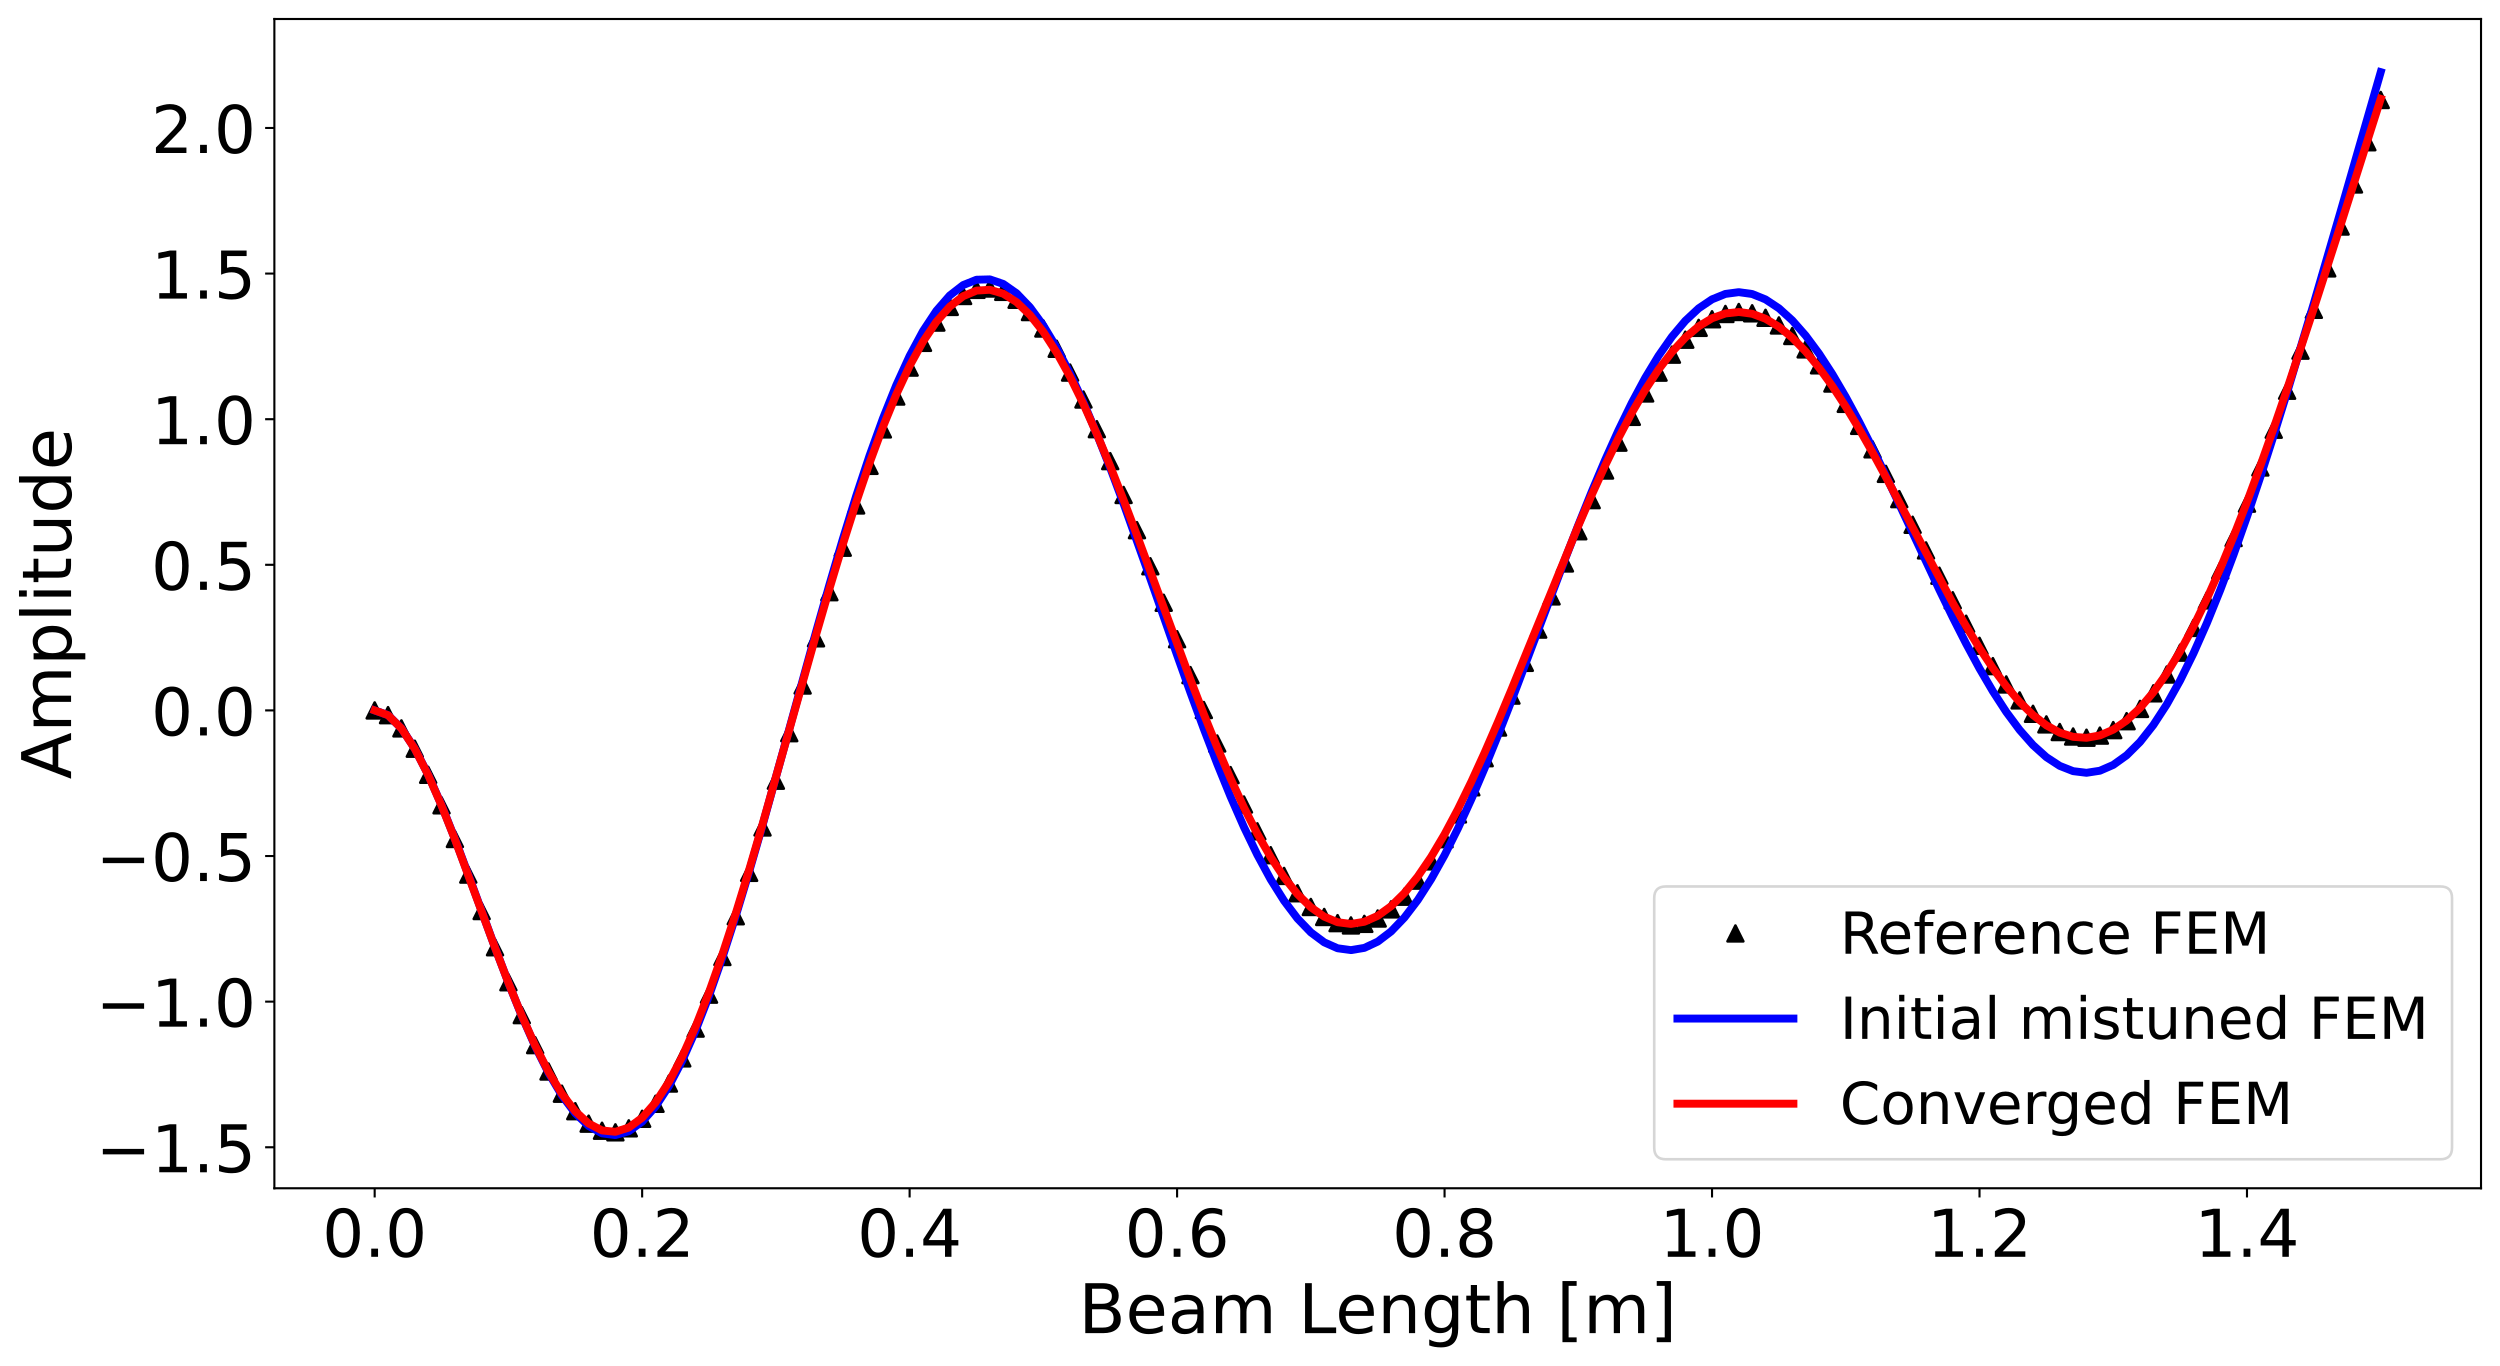 <?xml version="1.0" encoding="utf-8" standalone="no"?>
<!DOCTYPE svg PUBLIC "-//W3C//DTD SVG 1.1//EN"
  "http://www.w3.org/Graphics/SVG/1.1/DTD/svg11.dtd">
<!-- Created with matplotlib (https://matplotlib.org/) -->
<svg height="518.278pt" version="1.1" viewBox="0 0 948.27 518.278" width="948.27pt" xmlns="http://www.w3.org/2000/svg" xmlns:xlink="http://www.w3.org/1999/xlink">
 <defs>
  <style type="text/css">*{stroke-linecap:butt;stroke-linejoin:round;}</style>
 </defs>
 <g id="figure_1">
  <g id="patch_1">
   <path d="M 0 518.278 
L 948.27 518.278 
L 948.27 0 
L 0 0 
z
" style="fill:#ffffff;"/>
  </g>
  <g id="axes_1">
   <g id="patch_2">
    <path d="M 104.07 450.72 
L 941.07 450.72 
L 941.07 7.2 
L 104.07 7.2 
z
" style="fill:#ffffff;"/>
   </g>
   <g id="matplotlib.axis_1">
    <g id="xtick_1">
     <g id="line2d_1">
      <defs>
       <path d="M 0 0 
L 0 3.5 
" id="md1a1dde287" style="stroke:#000000;stroke-width:0.8;"/>
      </defs>
      <g>
       <use style="stroke:#000000;stroke-width:0.8;" x="142.116" xlink:href="#md1a1dde287" y="450.72"/>
      </g>
     </g>
     <g id="text_1">
      <!-- 0.0 -->
      <g transform="translate(122.237 476.716)scale(0.25 -0.25)">
       <defs>
        <path d="M 31.781 66.406 
Q 24.172 66.406 20.328 58.906 
Q 16.5 51.422 16.5 36.375 
Q 16.5 21.391 20.328 13.891 
Q 24.172 6.391 31.781 6.391 
Q 39.453 6.391 43.281 13.891 
Q 47.125 21.391 47.125 36.375 
Q 47.125 51.422 43.281 58.906 
Q 39.453 66.406 31.781 66.406 
z
M 31.781 74.219 
Q 44.047 74.219 50.516 64.516 
Q 56.984 54.828 56.984 36.375 
Q 56.984 17.969 50.516 8.266 
Q 44.047 -1.422 31.781 -1.422 
Q 19.531 -1.422 13.062 8.266 
Q 6.594 17.969 6.594 36.375 
Q 6.594 54.828 13.062 64.516 
Q 19.531 74.219 31.781 74.219 
z
" id="DejaVuSans-48"/>
        <path d="M 10.688 12.406 
L 21 12.406 
L 21 0 
L 10.688 0 
z
" id="DejaVuSans-46"/>
       </defs>
       <use xlink:href="#DejaVuSans-48"/>
       <use x="63.623" xlink:href="#DejaVuSans-46"/>
       <use x="95.41" xlink:href="#DejaVuSans-48"/>
      </g>
     </g>
    </g>
    <g id="xtick_2">
     <g id="line2d_2">
      <g>
       <use style="stroke:#000000;stroke-width:0.8;" x="243.57" xlink:href="#md1a1dde287" y="450.72"/>
      </g>
     </g>
     <g id="text_2">
      <!-- 0.2 -->
      <g transform="translate(223.691 476.716)scale(0.25 -0.25)">
       <defs>
        <path d="M 19.188 8.297 
L 53.609 8.297 
L 53.609 0 
L 7.328 0 
L 7.328 8.297 
Q 12.938 14.109 22.625 23.891 
Q 32.328 33.688 34.812 36.531 
Q 39.547 41.844 41.422 45.531 
Q 43.312 49.219 43.312 52.781 
Q 43.312 58.594 39.234 62.25 
Q 35.156 65.922 28.609 65.922 
Q 23.969 65.922 18.812 64.312 
Q 13.672 62.703 7.812 59.422 
L 7.812 69.391 
Q 13.766 71.781 18.938 73 
Q 24.125 74.219 28.422 74.219 
Q 39.75 74.219 46.484 68.547 
Q 53.219 62.891 53.219 53.422 
Q 53.219 48.922 51.531 44.891 
Q 49.859 40.875 45.406 35.406 
Q 44.188 33.984 37.641 27.219 
Q 31.109 20.453 19.188 8.297 
z
" id="DejaVuSans-50"/>
       </defs>
       <use xlink:href="#DejaVuSans-48"/>
       <use x="63.623" xlink:href="#DejaVuSans-46"/>
       <use x="95.41" xlink:href="#DejaVuSans-50"/>
      </g>
     </g>
    </g>
    <g id="xtick_3">
     <g id="line2d_3">
      <g>
       <use style="stroke:#000000;stroke-width:0.8;" x="345.025" xlink:href="#md1a1dde287" y="450.72"/>
      </g>
     </g>
     <g id="text_3">
      <!-- 0.4 -->
      <g transform="translate(325.146 476.716)scale(0.25 -0.25)">
       <defs>
        <path d="M 37.797 64.312 
L 12.891 25.391 
L 37.797 25.391 
z
M 35.203 72.906 
L 47.609 72.906 
L 47.609 25.391 
L 58.016 25.391 
L 58.016 17.188 
L 47.609 17.188 
L 47.609 0 
L 37.797 0 
L 37.797 17.188 
L 4.891 17.188 
L 4.891 26.703 
z
" id="DejaVuSans-52"/>
       </defs>
       <use xlink:href="#DejaVuSans-48"/>
       <use x="63.623" xlink:href="#DejaVuSans-46"/>
       <use x="95.41" xlink:href="#DejaVuSans-52"/>
      </g>
     </g>
    </g>
    <g id="xtick_4">
     <g id="line2d_4">
      <g>
       <use style="stroke:#000000;stroke-width:0.8;" x="446.479" xlink:href="#md1a1dde287" y="450.72"/>
      </g>
     </g>
     <g id="text_4">
      <!-- 0.6 -->
      <g transform="translate(426.6 476.716)scale(0.25 -0.25)">
       <defs>
        <path d="M 33.016 40.375 
Q 26.375 40.375 22.484 35.828 
Q 18.609 31.297 18.609 23.391 
Q 18.609 15.531 22.484 10.953 
Q 26.375 6.391 33.016 6.391 
Q 39.656 6.391 43.531 10.953 
Q 47.406 15.531 47.406 23.391 
Q 47.406 31.297 43.531 35.828 
Q 39.656 40.375 33.016 40.375 
z
M 52.594 71.297 
L 52.594 62.312 
Q 48.875 64.062 45.094 64.984 
Q 41.312 65.922 37.594 65.922 
Q 27.828 65.922 22.672 59.328 
Q 17.531 52.734 16.797 39.406 
Q 19.672 43.656 24.016 45.922 
Q 28.375 48.188 33.594 48.188 
Q 44.578 48.188 50.953 41.516 
Q 57.328 34.859 57.328 23.391 
Q 57.328 12.156 50.688 5.359 
Q 44.047 -1.422 33.016 -1.422 
Q 20.359 -1.422 13.672 8.266 
Q 6.984 17.969 6.984 36.375 
Q 6.984 53.656 15.188 63.938 
Q 23.391 74.219 37.203 74.219 
Q 40.922 74.219 44.703 73.484 
Q 48.484 72.75 52.594 71.297 
z
" id="DejaVuSans-54"/>
       </defs>
       <use xlink:href="#DejaVuSans-48"/>
       <use x="63.623" xlink:href="#DejaVuSans-46"/>
       <use x="95.41" xlink:href="#DejaVuSans-54"/>
      </g>
     </g>
    </g>
    <g id="xtick_5">
     <g id="line2d_5">
      <g>
       <use style="stroke:#000000;stroke-width:0.8;" x="547.934" xlink:href="#md1a1dde287" y="450.72"/>
      </g>
     </g>
     <g id="text_5">
      <!-- 0.8 -->
      <g transform="translate(528.055 476.716)scale(0.25 -0.25)">
       <defs>
        <path d="M 31.781 34.625 
Q 24.75 34.625 20.719 30.859 
Q 16.703 27.094 16.703 20.516 
Q 16.703 13.922 20.719 10.156 
Q 24.75 6.391 31.781 6.391 
Q 38.812 6.391 42.859 10.172 
Q 46.922 13.969 46.922 20.516 
Q 46.922 27.094 42.891 30.859 
Q 38.875 34.625 31.781 34.625 
z
M 21.922 38.812 
Q 15.578 40.375 12.031 44.719 
Q 8.5 49.078 8.5 55.328 
Q 8.5 64.062 14.719 69.141 
Q 20.953 74.219 31.781 74.219 
Q 42.672 74.219 48.875 69.141 
Q 55.078 64.062 55.078 55.328 
Q 55.078 49.078 51.531 44.719 
Q 48 40.375 41.703 38.812 
Q 48.828 37.156 52.797 32.312 
Q 56.781 27.484 56.781 20.516 
Q 56.781 9.906 50.312 4.234 
Q 43.844 -1.422 31.781 -1.422 
Q 19.734 -1.422 13.25 4.234 
Q 6.781 9.906 6.781 20.516 
Q 6.781 27.484 10.781 32.312 
Q 14.797 37.156 21.922 38.812 
z
M 18.312 54.391 
Q 18.312 48.734 21.844 45.562 
Q 25.391 42.391 31.781 42.391 
Q 38.141 42.391 41.719 45.562 
Q 45.312 48.734 45.312 54.391 
Q 45.312 60.062 41.719 63.234 
Q 38.141 66.406 31.781 66.406 
Q 25.391 66.406 21.844 63.234 
Q 18.312 60.062 18.312 54.391 
z
" id="DejaVuSans-56"/>
       </defs>
       <use xlink:href="#DejaVuSans-48"/>
       <use x="63.623" xlink:href="#DejaVuSans-46"/>
       <use x="95.41" xlink:href="#DejaVuSans-56"/>
      </g>
     </g>
    </g>
    <g id="xtick_6">
     <g id="line2d_6">
      <g>
       <use style="stroke:#000000;stroke-width:0.8;" x="649.388" xlink:href="#md1a1dde287" y="450.72"/>
      </g>
     </g>
     <g id="text_6">
      <!-- 1.0 -->
      <g transform="translate(629.509 476.716)scale(0.25 -0.25)">
       <defs>
        <path d="M 12.406 8.297 
L 28.516 8.297 
L 28.516 63.922 
L 10.984 60.406 
L 10.984 69.391 
L 28.422 72.906 
L 38.281 72.906 
L 38.281 8.297 
L 54.391 8.297 
L 54.391 0 
L 12.406 0 
z
" id="DejaVuSans-49"/>
       </defs>
       <use xlink:href="#DejaVuSans-49"/>
       <use x="63.623" xlink:href="#DejaVuSans-46"/>
       <use x="95.41" xlink:href="#DejaVuSans-48"/>
      </g>
     </g>
    </g>
    <g id="xtick_7">
     <g id="line2d_7">
      <g>
       <use style="stroke:#000000;stroke-width:0.8;" x="750.843" xlink:href="#md1a1dde287" y="450.72"/>
      </g>
     </g>
     <g id="text_7">
      <!-- 1.2 -->
      <g transform="translate(730.964 476.716)scale(0.25 -0.25)">
       <use xlink:href="#DejaVuSans-49"/>
       <use x="63.623" xlink:href="#DejaVuSans-46"/>
       <use x="95.41" xlink:href="#DejaVuSans-50"/>
      </g>
     </g>
    </g>
    <g id="xtick_8">
     <g id="line2d_8">
      <g>
       <use style="stroke:#000000;stroke-width:0.8;" x="852.297" xlink:href="#md1a1dde287" y="450.72"/>
      </g>
     </g>
     <g id="text_8">
      <!-- 1.4 -->
      <g transform="translate(832.419 476.716)scale(0.25 -0.25)">
       <use xlink:href="#DejaVuSans-49"/>
       <use x="63.623" xlink:href="#DejaVuSans-46"/>
       <use x="95.41" xlink:href="#DejaVuSans-52"/>
      </g>
     </g>
    </g>
    <g id="text_9">
     <!-- Beam Length [m] -->
     <g transform="translate(409.111 505.671)scale(0.26 -0.26)">
      <defs>
       <path d="M 19.672 34.812 
L 19.672 8.109 
L 35.5 8.109 
Q 43.453 8.109 47.281 11.406 
Q 51.125 14.703 51.125 21.484 
Q 51.125 28.328 47.281 31.562 
Q 43.453 34.812 35.5 34.812 
z
M 19.672 64.797 
L 19.672 42.828 
L 34.281 42.828 
Q 41.5 42.828 45.031 45.531 
Q 48.578 48.25 48.578 53.812 
Q 48.578 59.328 45.031 62.062 
Q 41.5 64.797 34.281 64.797 
z
M 9.812 72.906 
L 35.016 72.906 
Q 46.297 72.906 52.391 68.219 
Q 58.5 63.531 58.5 54.891 
Q 58.5 48.188 55.375 44.234 
Q 52.25 40.281 46.188 39.312 
Q 53.469 37.75 57.5 32.781 
Q 61.531 27.828 61.531 20.406 
Q 61.531 10.641 54.891 5.312 
Q 48.25 0 35.984 0 
L 9.812 0 
z
" id="DejaVuSans-66"/>
       <path d="M 56.203 29.594 
L 56.203 25.203 
L 14.891 25.203 
Q 15.484 15.922 20.484 11.062 
Q 25.484 6.203 34.422 6.203 
Q 39.594 6.203 44.453 7.469 
Q 49.312 8.734 54.109 11.281 
L 54.109 2.781 
Q 49.266 0.734 44.188 -0.344 
Q 39.109 -1.422 33.891 -1.422 
Q 20.797 -1.422 13.156 6.188 
Q 5.516 13.812 5.516 26.812 
Q 5.516 40.234 12.766 48.109 
Q 20.016 56 32.328 56 
Q 43.359 56 49.781 48.891 
Q 56.203 41.797 56.203 29.594 
z
M 47.219 32.234 
Q 47.125 39.594 43.094 43.984 
Q 39.062 48.391 32.422 48.391 
Q 24.906 48.391 20.391 44.141 
Q 15.875 39.891 15.188 32.172 
z
" id="DejaVuSans-101"/>
       <path d="M 34.281 27.484 
Q 23.391 27.484 19.188 25 
Q 14.984 22.516 14.984 16.5 
Q 14.984 11.719 18.141 8.906 
Q 21.297 6.109 26.703 6.109 
Q 34.188 6.109 38.703 11.406 
Q 43.219 16.703 43.219 25.484 
L 43.219 27.484 
z
M 52.203 31.203 
L 52.203 0 
L 43.219 0 
L 43.219 8.297 
Q 40.141 3.328 35.547 0.953 
Q 30.953 -1.422 24.312 -1.422 
Q 15.922 -1.422 10.953 3.297 
Q 6 8.016 6 15.922 
Q 6 25.141 12.172 29.828 
Q 18.359 34.516 30.609 34.516 
L 43.219 34.516 
L 43.219 35.406 
Q 43.219 41.609 39.141 45 
Q 35.062 48.391 27.688 48.391 
Q 23 48.391 18.547 47.266 
Q 14.109 46.141 10.016 43.891 
L 10.016 52.203 
Q 14.938 54.109 19.578 55.047 
Q 24.219 56 28.609 56 
Q 40.484 56 46.344 49.844 
Q 52.203 43.703 52.203 31.203 
z
" id="DejaVuSans-97"/>
       <path d="M 52 44.188 
Q 55.375 50.25 60.062 53.125 
Q 64.75 56 71.094 56 
Q 79.641 56 84.281 50.016 
Q 88.922 44.047 88.922 33.016 
L 88.922 0 
L 79.891 0 
L 79.891 32.719 
Q 79.891 40.578 77.094 44.375 
Q 74.312 48.188 68.609 48.188 
Q 61.625 48.188 57.562 43.547 
Q 53.516 38.922 53.516 30.906 
L 53.516 0 
L 44.484 0 
L 44.484 32.719 
Q 44.484 40.625 41.703 44.406 
Q 38.922 48.188 33.109 48.188 
Q 26.219 48.188 22.156 43.531 
Q 18.109 38.875 18.109 30.906 
L 18.109 0 
L 9.078 0 
L 9.078 54.688 
L 18.109 54.688 
L 18.109 46.188 
Q 21.188 51.219 25.484 53.609 
Q 29.781 56 35.688 56 
Q 41.656 56 45.828 52.969 
Q 50 49.953 52 44.188 
z
" id="DejaVuSans-109"/>
       <path id="DejaVuSans-32"/>
       <path d="M 9.812 72.906 
L 19.672 72.906 
L 19.672 8.297 
L 55.172 8.297 
L 55.172 0 
L 9.812 0 
z
" id="DejaVuSans-76"/>
       <path d="M 54.891 33.016 
L 54.891 0 
L 45.906 0 
L 45.906 32.719 
Q 45.906 40.484 42.875 44.328 
Q 39.844 48.188 33.797 48.188 
Q 26.516 48.188 22.312 43.547 
Q 18.109 38.922 18.109 30.906 
L 18.109 0 
L 9.078 0 
L 9.078 54.688 
L 18.109 54.688 
L 18.109 46.188 
Q 21.344 51.125 25.703 53.562 
Q 30.078 56 35.797 56 
Q 45.219 56 50.047 50.172 
Q 54.891 44.344 54.891 33.016 
z
" id="DejaVuSans-110"/>
       <path d="M 45.406 27.984 
Q 45.406 37.75 41.375 43.109 
Q 37.359 48.484 30.078 48.484 
Q 22.859 48.484 18.828 43.109 
Q 14.797 37.75 14.797 27.984 
Q 14.797 18.266 18.828 12.891 
Q 22.859 7.516 30.078 7.516 
Q 37.359 7.516 41.375 12.891 
Q 45.406 18.266 45.406 27.984 
z
M 54.391 6.781 
Q 54.391 -7.172 48.188 -13.984 
Q 42 -20.797 29.203 -20.797 
Q 24.469 -20.797 20.266 -20.094 
Q 16.062 -19.391 12.109 -17.922 
L 12.109 -9.188 
Q 16.062 -11.328 19.922 -12.344 
Q 23.781 -13.375 27.781 -13.375 
Q 36.625 -13.375 41.016 -8.766 
Q 45.406 -4.156 45.406 5.172 
L 45.406 9.625 
Q 42.625 4.781 38.281 2.391 
Q 33.938 0 27.875 0 
Q 17.828 0 11.672 7.656 
Q 5.516 15.328 5.516 27.984 
Q 5.516 40.672 11.672 48.328 
Q 17.828 56 27.875 56 
Q 33.938 56 38.281 53.609 
Q 42.625 51.219 45.406 46.391 
L 45.406 54.688 
L 54.391 54.688 
z
" id="DejaVuSans-103"/>
       <path d="M 18.312 70.219 
L 18.312 54.688 
L 36.812 54.688 
L 36.812 47.703 
L 18.312 47.703 
L 18.312 18.016 
Q 18.312 11.328 20.141 9.422 
Q 21.969 7.516 27.594 7.516 
L 36.812 7.516 
L 36.812 0 
L 27.594 0 
Q 17.188 0 13.234 3.875 
Q 9.281 7.766 9.281 18.016 
L 9.281 47.703 
L 2.688 47.703 
L 2.688 54.688 
L 9.281 54.688 
L 9.281 70.219 
z
" id="DejaVuSans-116"/>
       <path d="M 54.891 33.016 
L 54.891 0 
L 45.906 0 
L 45.906 32.719 
Q 45.906 40.484 42.875 44.328 
Q 39.844 48.188 33.797 48.188 
Q 26.516 48.188 22.312 43.547 
Q 18.109 38.922 18.109 30.906 
L 18.109 0 
L 9.078 0 
L 9.078 75.984 
L 18.109 75.984 
L 18.109 46.188 
Q 21.344 51.125 25.703 53.562 
Q 30.078 56 35.797 56 
Q 45.219 56 50.047 50.172 
Q 54.891 44.344 54.891 33.016 
z
" id="DejaVuSans-104"/>
       <path d="M 8.594 75.984 
L 29.297 75.984 
L 29.297 69 
L 17.578 69 
L 17.578 -6.203 
L 29.297 -6.203 
L 29.297 -13.188 
L 8.594 -13.188 
z
" id="DejaVuSans-91"/>
       <path d="M 30.422 75.984 
L 30.422 -13.188 
L 9.719 -13.188 
L 9.719 -6.203 
L 21.391 -6.203 
L 21.391 69 
L 9.719 69 
L 9.719 75.984 
z
" id="DejaVuSans-93"/>
      </defs>
      <use xlink:href="#DejaVuSans-66"/>
      <use x="68.604" xlink:href="#DejaVuSans-101"/>
      <use x="130.127" xlink:href="#DejaVuSans-97"/>
      <use x="191.406" xlink:href="#DejaVuSans-109"/>
      <use x="288.818" xlink:href="#DejaVuSans-32"/>
      <use x="320.605" xlink:href="#DejaVuSans-76"/>
      <use x="374.568" xlink:href="#DejaVuSans-101"/>
      <use x="436.092" xlink:href="#DejaVuSans-110"/>
      <use x="499.471" xlink:href="#DejaVuSans-103"/>
      <use x="562.947" xlink:href="#DejaVuSans-116"/>
      <use x="602.156" xlink:href="#DejaVuSans-104"/>
      <use x="665.535" xlink:href="#DejaVuSans-32"/>
      <use x="697.322" xlink:href="#DejaVuSans-91"/>
      <use x="736.336" xlink:href="#DejaVuSans-109"/>
      <use x="833.748" xlink:href="#DejaVuSans-93"/>
     </g>
    </g>
   </g>
   <g id="matplotlib.axis_2">
    <g id="ytick_1">
     <g id="line2d_9">
      <defs>
       <path d="M 0 0 
L -3.5 0 
" id="ma7578b72f4" style="stroke:#000000;stroke-width:0.8;"/>
      </defs>
      <g>
       <use style="stroke:#000000;stroke-width:0.8;" x="104.07" xlink:href="#ma7578b72f4" y="435.161"/>
      </g>
     </g>
     <g id="text_10">
      <!-- −1.5 -->
      <g transform="translate(36.363 444.66)scale(0.25 -0.25)">
       <defs>
        <path d="M 10.594 35.5 
L 73.188 35.5 
L 73.188 27.203 
L 10.594 27.203 
z
" id="DejaVuSans-8722"/>
        <path d="M 10.797 72.906 
L 49.516 72.906 
L 49.516 64.594 
L 19.828 64.594 
L 19.828 46.734 
Q 21.969 47.469 24.109 47.828 
Q 26.266 48.188 28.422 48.188 
Q 40.625 48.188 47.75 41.5 
Q 54.891 34.812 54.891 23.391 
Q 54.891 11.625 47.562 5.094 
Q 40.234 -1.422 26.906 -1.422 
Q 22.312 -1.422 17.547 -0.641 
Q 12.797 0.141 7.719 1.703 
L 7.719 11.625 
Q 12.109 9.234 16.797 8.062 
Q 21.484 6.891 26.703 6.891 
Q 35.156 6.891 40.078 11.328 
Q 45.016 15.766 45.016 23.391 
Q 45.016 31 40.078 35.438 
Q 35.156 39.891 26.703 39.891 
Q 22.75 39.891 18.812 39.016 
Q 14.891 38.141 10.797 36.281 
z
" id="DejaVuSans-53"/>
       </defs>
       <use xlink:href="#DejaVuSans-8722"/>
       <use x="83.789" xlink:href="#DejaVuSans-49"/>
       <use x="147.412" xlink:href="#DejaVuSans-46"/>
       <use x="179.199" xlink:href="#DejaVuSans-53"/>
      </g>
     </g>
    </g>
    <g id="ytick_2">
     <g id="line2d_10">
      <g>
       <use style="stroke:#000000;stroke-width:0.8;" x="104.07" xlink:href="#ma7578b72f4" y="379.929"/>
      </g>
     </g>
     <g id="text_11">
      <!-- −1.0 -->
      <g transform="translate(36.363 389.427)scale(0.25 -0.25)">
       <use xlink:href="#DejaVuSans-8722"/>
       <use x="83.789" xlink:href="#DejaVuSans-49"/>
       <use x="147.412" xlink:href="#DejaVuSans-46"/>
       <use x="179.199" xlink:href="#DejaVuSans-48"/>
      </g>
     </g>
    </g>
    <g id="ytick_3">
     <g id="line2d_11">
      <g>
       <use style="stroke:#000000;stroke-width:0.8;" x="104.07" xlink:href="#ma7578b72f4" y="324.697"/>
      </g>
     </g>
     <g id="text_12">
      <!-- −0.5 -->
      <g transform="translate(36.363 334.195)scale(0.25 -0.25)">
       <use xlink:href="#DejaVuSans-8722"/>
       <use x="83.789" xlink:href="#DejaVuSans-48"/>
       <use x="147.412" xlink:href="#DejaVuSans-46"/>
       <use x="179.199" xlink:href="#DejaVuSans-53"/>
      </g>
     </g>
    </g>
    <g id="ytick_4">
     <g id="line2d_12">
      <g>
       <use style="stroke:#000000;stroke-width:0.8;" x="104.07" xlink:href="#ma7578b72f4" y="269.465"/>
      </g>
     </g>
     <g id="text_13">
      <!-- 0.0 -->
      <g transform="translate(57.312 278.963)scale(0.25 -0.25)">
       <use xlink:href="#DejaVuSans-48"/>
       <use x="63.623" xlink:href="#DejaVuSans-46"/>
       <use x="95.41" xlink:href="#DejaVuSans-48"/>
      </g>
     </g>
    </g>
    <g id="ytick_5">
     <g id="line2d_13">
      <g>
       <use style="stroke:#000000;stroke-width:0.8;" x="104.07" xlink:href="#ma7578b72f4" y="214.233"/>
      </g>
     </g>
     <g id="text_14">
      <!-- 0.5 -->
      <g transform="translate(57.312 223.731)scale(0.25 -0.25)">
       <use xlink:href="#DejaVuSans-48"/>
       <use x="63.623" xlink:href="#DejaVuSans-46"/>
       <use x="95.41" xlink:href="#DejaVuSans-53"/>
      </g>
     </g>
    </g>
    <g id="ytick_6">
     <g id="line2d_14">
      <g>
       <use style="stroke:#000000;stroke-width:0.8;" x="104.07" xlink:href="#ma7578b72f4" y="159.001"/>
      </g>
     </g>
     <g id="text_15">
      <!-- 1.0 -->
      <g transform="translate(57.312 168.499)scale(0.25 -0.25)">
       <use xlink:href="#DejaVuSans-49"/>
       <use x="63.623" xlink:href="#DejaVuSans-46"/>
       <use x="95.41" xlink:href="#DejaVuSans-48"/>
      </g>
     </g>
    </g>
    <g id="ytick_7">
     <g id="line2d_15">
      <g>
       <use style="stroke:#000000;stroke-width:0.8;" x="104.07" xlink:href="#ma7578b72f4" y="103.769"/>
      </g>
     </g>
     <g id="text_16">
      <!-- 1.5 -->
      <g transform="translate(57.312 113.267)scale(0.25 -0.25)">
       <use xlink:href="#DejaVuSans-49"/>
       <use x="63.623" xlink:href="#DejaVuSans-46"/>
       <use x="95.41" xlink:href="#DejaVuSans-53"/>
      </g>
     </g>
    </g>
    <g id="ytick_8">
     <g id="line2d_16">
      <g>
       <use style="stroke:#000000;stroke-width:0.8;" x="104.07" xlink:href="#ma7578b72f4" y="48.537"/>
      </g>
     </g>
     <g id="text_17">
      <!-- 2.0 -->
      <g transform="translate(57.312 58.035)scale(0.25 -0.25)">
       <use xlink:href="#DejaVuSans-50"/>
       <use x="63.623" xlink:href="#DejaVuSans-46"/>
       <use x="95.41" xlink:href="#DejaVuSans-48"/>
      </g>
     </g>
    </g>
    <g id="text_18">
     <!-- Amplitude -->
     <g transform="translate(26.956 295.579)rotate(-90)scale(0.26 -0.26)">
      <defs>
       <path d="M 34.188 63.188 
L 20.797 26.906 
L 47.609 26.906 
z
M 28.609 72.906 
L 39.797 72.906 
L 67.578 0 
L 57.328 0 
L 50.688 18.703 
L 17.828 18.703 
L 11.188 0 
L 0.781 0 
z
" id="DejaVuSans-65"/>
       <path d="M 18.109 8.203 
L 18.109 -20.797 
L 9.078 -20.797 
L 9.078 54.688 
L 18.109 54.688 
L 18.109 46.391 
Q 20.953 51.266 25.266 53.625 
Q 29.594 56 35.594 56 
Q 45.562 56 51.781 48.094 
Q 58.016 40.188 58.016 27.297 
Q 58.016 14.406 51.781 6.484 
Q 45.562 -1.422 35.594 -1.422 
Q 29.594 -1.422 25.266 0.953 
Q 20.953 3.328 18.109 8.203 
z
M 48.688 27.297 
Q 48.688 37.203 44.609 42.844 
Q 40.531 48.484 33.406 48.484 
Q 26.266 48.484 22.188 42.844 
Q 18.109 37.203 18.109 27.297 
Q 18.109 17.391 22.188 11.75 
Q 26.266 6.109 33.406 6.109 
Q 40.531 6.109 44.609 11.75 
Q 48.688 17.391 48.688 27.297 
z
" id="DejaVuSans-112"/>
       <path d="M 9.422 75.984 
L 18.406 75.984 
L 18.406 0 
L 9.422 0 
z
" id="DejaVuSans-108"/>
       <path d="M 9.422 54.688 
L 18.406 54.688 
L 18.406 0 
L 9.422 0 
z
M 9.422 75.984 
L 18.406 75.984 
L 18.406 64.594 
L 9.422 64.594 
z
" id="DejaVuSans-105"/>
       <path d="M 8.5 21.578 
L 8.5 54.688 
L 17.484 54.688 
L 17.484 21.922 
Q 17.484 14.156 20.5 10.266 
Q 23.531 6.391 29.594 6.391 
Q 36.859 6.391 41.078 11.031 
Q 45.312 15.672 45.312 23.688 
L 45.312 54.688 
L 54.297 54.688 
L 54.297 0 
L 45.312 0 
L 45.312 8.406 
Q 42.047 3.422 37.719 1 
Q 33.406 -1.422 27.688 -1.422 
Q 18.266 -1.422 13.375 4.438 
Q 8.5 10.297 8.5 21.578 
z
M 31.109 56 
z
" id="DejaVuSans-117"/>
       <path d="M 45.406 46.391 
L 45.406 75.984 
L 54.391 75.984 
L 54.391 0 
L 45.406 0 
L 45.406 8.203 
Q 42.578 3.328 38.25 0.953 
Q 33.938 -1.422 27.875 -1.422 
Q 17.969 -1.422 11.734 6.484 
Q 5.516 14.406 5.516 27.297 
Q 5.516 40.188 11.734 48.094 
Q 17.969 56 27.875 56 
Q 33.938 56 38.25 53.625 
Q 42.578 51.266 45.406 46.391 
z
M 14.797 27.297 
Q 14.797 17.391 18.875 11.75 
Q 22.953 6.109 30.078 6.109 
Q 37.203 6.109 41.297 11.75 
Q 45.406 17.391 45.406 27.297 
Q 45.406 37.203 41.297 42.844 
Q 37.203 48.484 30.078 48.484 
Q 22.953 48.484 18.875 42.844 
Q 14.797 37.203 14.797 27.297 
z
" id="DejaVuSans-100"/>
      </defs>
      <use xlink:href="#DejaVuSans-65"/>
      <use x="68.408" xlink:href="#DejaVuSans-109"/>
      <use x="165.82" xlink:href="#DejaVuSans-112"/>
      <use x="229.297" xlink:href="#DejaVuSans-108"/>
      <use x="257.08" xlink:href="#DejaVuSans-105"/>
      <use x="284.863" xlink:href="#DejaVuSans-116"/>
      <use x="324.072" xlink:href="#DejaVuSans-117"/>
      <use x="387.451" xlink:href="#DejaVuSans-100"/>
      <use x="450.928" xlink:href="#DejaVuSans-101"/>
     </g>
    </g>
   </g>
   <g id="line2d_17">
    <defs>
     <path d="M 0 -3 
L -3 3 
L 3 3 
z
" id="m4e89b11742" style="stroke:#000000;stroke-linejoin:miter;"/>
    </defs>
    <g clip-path="url(#p10e3496f68)">
     <use style="stroke:#000000;stroke-linejoin:miter;" x="142.116" xlink:href="#m4e89b11742" y="269.465"/>
     <use style="stroke:#000000;stroke-linejoin:miter;" x="147.188" xlink:href="#m4e89b11742" y="271.265"/>
     <use style="stroke:#000000;stroke-linejoin:miter;" x="152.261" xlink:href="#m4e89b11742" y="276.283"/>
     <use style="stroke:#000000;stroke-linejoin:miter;" x="157.334" xlink:href="#m4e89b11742" y="283.993"/>
     <use style="stroke:#000000;stroke-linejoin:miter;" x="162.407" xlink:href="#m4e89b11742" y="293.882"/>
     <use style="stroke:#000000;stroke-linejoin:miter;" x="167.479" xlink:href="#m4e89b11742" y="305.451"/>
     <use style="stroke:#000000;stroke-linejoin:miter;" x="172.552" xlink:href="#m4e89b11742" y="318.222"/>
     <use style="stroke:#000000;stroke-linejoin:miter;" x="177.625" xlink:href="#m4e89b11742" y="331.736"/>
     <use style="stroke:#000000;stroke-linejoin:miter;" x="182.697" xlink:href="#m4e89b11742" y="345.562"/>
     <use style="stroke:#000000;stroke-linejoin:miter;" x="187.77" xlink:href="#m4e89b11742" y="359.298"/>
     <use style="stroke:#000000;stroke-linejoin:miter;" x="192.843" xlink:href="#m4e89b11742" y="372.572"/>
     <use style="stroke:#000000;stroke-linejoin:miter;" x="197.916" xlink:href="#m4e89b11742" y="385.046"/>
     <use style="stroke:#000000;stroke-linejoin:miter;" x="202.988" xlink:href="#m4e89b11742" y="396.419"/>
     <use style="stroke:#000000;stroke-linejoin:miter;" x="208.061" xlink:href="#m4e89b11742" y="406.426"/>
     <use style="stroke:#000000;stroke-linejoin:miter;" x="213.134" xlink:href="#m4e89b11742" y="414.843"/>
     <use style="stroke:#000000;stroke-linejoin:miter;" x="218.207" xlink:href="#m4e89b11742" y="421.485"/>
     <use style="stroke:#000000;stroke-linejoin:miter;" x="223.279" xlink:href="#m4e89b11742" y="426.205"/>
     <use style="stroke:#000000;stroke-linejoin:miter;" x="228.352" xlink:href="#m4e89b11742" y="428.899"/>
     <use style="stroke:#000000;stroke-linejoin:miter;" x="233.425" xlink:href="#m4e89b11742" y="429.502"/>
     <use style="stroke:#000000;stroke-linejoin:miter;" x="238.497" xlink:href="#m4e89b11742" y="427.985"/>
     <use style="stroke:#000000;stroke-linejoin:miter;" x="243.57" xlink:href="#m4e89b11742" y="424.36"/>
     <use style="stroke:#000000;stroke-linejoin:miter;" x="248.643" xlink:href="#m4e89b11742" y="418.67"/>
     <use style="stroke:#000000;stroke-linejoin:miter;" x="253.716" xlink:href="#m4e89b11742" y="410.995"/>
     <use style="stroke:#000000;stroke-linejoin:miter;" x="258.788" xlink:href="#m4e89b11742" y="401.441"/>
     <use style="stroke:#000000;stroke-linejoin:miter;" x="263.861" xlink:href="#m4e89b11742" y="390.147"/>
     <use style="stroke:#000000;stroke-linejoin:miter;" x="268.934" xlink:href="#m4e89b11742" y="377.272"/>
     <use style="stroke:#000000;stroke-linejoin:miter;" x="274.007" xlink:href="#m4e89b11742" y="362.999"/>
     <use style="stroke:#000000;stroke-linejoin:miter;" x="279.079" xlink:href="#m4e89b11742" y="347.527"/>
     <use style="stroke:#000000;stroke-linejoin:miter;" x="284.152" xlink:href="#m4e89b11742" y="331.072"/>
     <use style="stroke:#000000;stroke-linejoin:miter;" x="289.225" xlink:href="#m4e89b11742" y="313.858"/>
     <use style="stroke:#000000;stroke-linejoin:miter;" x="294.297" xlink:href="#m4e89b11742" y="296.118"/>
     <use style="stroke:#000000;stroke-linejoin:miter;" x="299.37" xlink:href="#m4e89b11742" y="278.089"/>
     <use style="stroke:#000000;stroke-linejoin:miter;" x="304.443" xlink:href="#m4e89b11742" y="260.007"/>
     <use style="stroke:#000000;stroke-linejoin:miter;" x="309.516" xlink:href="#m4e89b11742" y="242.106"/>
     <use style="stroke:#000000;stroke-linejoin:miter;" x="314.588" xlink:href="#m4e89b11742" y="224.612"/>
     <use style="stroke:#000000;stroke-linejoin:miter;" x="319.661" xlink:href="#m4e89b11742" y="207.744"/>
     <use style="stroke:#000000;stroke-linejoin:miter;" x="324.734" xlink:href="#m4e89b11742" y="191.706"/>
     <use style="stroke:#000000;stroke-linejoin:miter;" x="329.807" xlink:href="#m4e89b11742" y="176.69"/>
     <use style="stroke:#000000;stroke-linejoin:miter;" x="334.879" xlink:href="#m4e89b11742" y="162.871"/>
     <use style="stroke:#000000;stroke-linejoin:miter;" x="339.952" xlink:href="#m4e89b11742" y="150.403"/>
     <use style="stroke:#000000;stroke-linejoin:miter;" x="345.025" xlink:href="#m4e89b11742" y="139.421"/>
     <use style="stroke:#000000;stroke-linejoin:miter;" x="350.097" xlink:href="#m4e89b11742" y="130.038"/>
     <use style="stroke:#000000;stroke-linejoin:miter;" x="355.17" xlink:href="#m4e89b11742" y="122.343"/>
     <use style="stroke:#000000;stroke-linejoin:miter;" x="360.243" xlink:href="#m4e89b11742" y="116.405"/>
     <use style="stroke:#000000;stroke-linejoin:miter;" x="365.316" xlink:href="#m4e89b11742" y="112.264"/>
     <use style="stroke:#000000;stroke-linejoin:miter;" x="370.388" xlink:href="#m4e89b11742" y="109.94"/>
     <use style="stroke:#000000;stroke-linejoin:miter;" x="375.461" xlink:href="#m4e89b11742" y="109.427"/>
     <use style="stroke:#000000;stroke-linejoin:miter;" x="380.534" xlink:href="#m4e89b11742" y="110.698"/>
     <use style="stroke:#000000;stroke-linejoin:miter;" x="385.607" xlink:href="#m4e89b11742" y="113.701"/>
     <use style="stroke:#000000;stroke-linejoin:miter;" x="390.679" xlink:href="#m4e89b11742" y="118.365"/>
     <use style="stroke:#000000;stroke-linejoin:miter;" x="395.752" xlink:href="#m4e89b11742" y="124.598"/>
     <use style="stroke:#000000;stroke-linejoin:miter;" x="400.825" xlink:href="#m4e89b11742" y="132.29"/>
     <use style="stroke:#000000;stroke-linejoin:miter;" x="405.897" xlink:href="#m4e89b11742" y="141.314"/>
     <use style="stroke:#000000;stroke-linejoin:miter;" x="410.97" xlink:href="#m4e89b11742" y="151.53"/>
     <use style="stroke:#000000;stroke-linejoin:miter;" x="416.043" xlink:href="#m4e89b11742" y="162.784"/>
     <use style="stroke:#000000;stroke-linejoin:miter;" x="421.116" xlink:href="#m4e89b11742" y="174.911"/>
     <use style="stroke:#000000;stroke-linejoin:miter;" x="426.188" xlink:href="#m4e89b11742" y="187.738"/>
     <use style="stroke:#000000;stroke-linejoin:miter;" x="431.261" xlink:href="#m4e89b11742" y="201.089"/>
     <use style="stroke:#000000;stroke-linejoin:miter;" x="436.334" xlink:href="#m4e89b11742" y="214.779"/>
     <use style="stroke:#000000;stroke-linejoin:miter;" x="441.407" xlink:href="#m4e89b11742" y="228.627"/>
     <use style="stroke:#000000;stroke-linejoin:miter;" x="446.479" xlink:href="#m4e89b11742" y="242.45"/>
     <use style="stroke:#000000;stroke-linejoin:miter;" x="451.552" xlink:href="#m4e89b11742" y="256.068"/>
     <use style="stroke:#000000;stroke-linejoin:miter;" x="456.625" xlink:href="#m4e89b11742" y="269.309"/>
     <use style="stroke:#000000;stroke-linejoin:miter;" x="461.697" xlink:href="#m4e89b11742" y="282.005"/>
     <use style="stroke:#000000;stroke-linejoin:miter;" x="466.77" xlink:href="#m4e89b11742" y="294.001"/>
     <use style="stroke:#000000;stroke-linejoin:miter;" x="471.843" xlink:href="#m4e89b11742" y="305.148"/>
     <use style="stroke:#000000;stroke-linejoin:miter;" x="476.916" xlink:href="#m4e89b11742" y="315.315"/>
     <use style="stroke:#000000;stroke-linejoin:miter;" x="481.988" xlink:href="#m4e89b11742" y="324.382"/>
     <use style="stroke:#000000;stroke-linejoin:miter;" x="487.061" xlink:href="#m4e89b11742" y="332.244"/>
     <use style="stroke:#000000;stroke-linejoin:miter;" x="492.134" xlink:href="#m4e89b11742" y="338.815"/>
     <use style="stroke:#000000;stroke-linejoin:miter;" x="497.207" xlink:href="#m4e89b11742" y="344.022"/>
     <use style="stroke:#000000;stroke-linejoin:miter;" x="502.279" xlink:href="#m4e89b11742" y="347.813"/>
     <use style="stroke:#000000;stroke-linejoin:miter;" x="507.352" xlink:href="#m4e89b11742" y="350.154"/>
     <use style="stroke:#000000;stroke-linejoin:miter;" x="512.425" xlink:href="#m4e89b11742" y="351.026"/>
     <use style="stroke:#000000;stroke-linejoin:miter;" x="517.497" xlink:href="#m4e89b11742" y="350.431"/>
     <use style="stroke:#000000;stroke-linejoin:miter;" x="522.57" xlink:href="#m4e89b11742" y="348.389"/>
     <use style="stroke:#000000;stroke-linejoin:miter;" x="527.643" xlink:href="#m4e89b11742" y="344.936"/>
     <use style="stroke:#000000;stroke-linejoin:miter;" x="532.716" xlink:href="#m4e89b11742" y="340.126"/>
     <use style="stroke:#000000;stroke-linejoin:miter;" x="537.788" xlink:href="#m4e89b11742" y="334.026"/>
     <use style="stroke:#000000;stroke-linejoin:miter;" x="542.861" xlink:href="#m4e89b11742" y="326.723"/>
     <use style="stroke:#000000;stroke-linejoin:miter;" x="547.934" xlink:href="#m4e89b11742" y="318.311"/>
     <use style="stroke:#000000;stroke-linejoin:miter;" x="553.007" xlink:href="#m4e89b11742" y="308.903"/>
     <use style="stroke:#000000;stroke-linejoin:miter;" x="558.079" xlink:href="#m4e89b11742" y="298.618"/>
     <use style="stroke:#000000;stroke-linejoin:miter;" x="563.152" xlink:href="#m4e89b11742" y="287.585"/>
     <use style="stroke:#000000;stroke-linejoin:miter;" x="568.225" xlink:href="#m4e89b11742" y="275.944"/>
     <use style="stroke:#000000;stroke-linejoin:miter;" x="573.297" xlink:href="#m4e89b11742" y="263.836"/>
     <use style="stroke:#000000;stroke-linejoin:miter;" x="578.37" xlink:href="#m4e89b11742" y="251.409"/>
     <use style="stroke:#000000;stroke-linejoin:miter;" x="583.443" xlink:href="#m4e89b11742" y="238.813"/>
     <use style="stroke:#000000;stroke-linejoin:miter;" x="588.516" xlink:href="#m4e89b11742" y="226.198"/>
     <use style="stroke:#000000;stroke-linejoin:miter;" x="593.588" xlink:href="#m4e89b11742" y="213.711"/>
     <use style="stroke:#000000;stroke-linejoin:miter;" x="598.661" xlink:href="#m4e89b11742" y="201.5"/>
     <use style="stroke:#000000;stroke-linejoin:miter;" x="603.734" xlink:href="#m4e89b11742" y="189.704"/>
     <use style="stroke:#000000;stroke-linejoin:miter;" x="608.807" xlink:href="#m4e89b11742" y="178.458"/>
     <use style="stroke:#000000;stroke-linejoin:miter;" x="613.879" xlink:href="#m4e89b11742" y="167.887"/>
     <use style="stroke:#000000;stroke-linejoin:miter;" x="618.952" xlink:href="#m4e89b11742" y="158.109"/>
     <use style="stroke:#000000;stroke-linejoin:miter;" x="624.025" xlink:href="#m4e89b11742" y="149.228"/>
     <use style="stroke:#000000;stroke-linejoin:miter;" x="629.097" xlink:href="#m4e89b11742" y="141.34"/>
     <use style="stroke:#000000;stroke-linejoin:miter;" x="634.17" xlink:href="#m4e89b11742" y="134.523"/>
     <use style="stroke:#000000;stroke-linejoin:miter;" x="639.243" xlink:href="#m4e89b11742" y="128.846"/>
     <use style="stroke:#000000;stroke-linejoin:miter;" x="644.316" xlink:href="#m4e89b11742" y="124.359"/>
     <use style="stroke:#000000;stroke-linejoin:miter;" x="649.388" xlink:href="#m4e89b11742" y="121.101"/>
     <use style="stroke:#000000;stroke-linejoin:miter;" x="654.461" xlink:href="#m4e89b11742" y="119.092"/>
     <use style="stroke:#000000;stroke-linejoin:miter;" x="659.534" xlink:href="#m4e89b11742" y="118.338"/>
     <use style="stroke:#000000;stroke-linejoin:miter;" x="664.607" xlink:href="#m4e89b11742" y="118.83"/>
     <use style="stroke:#000000;stroke-linejoin:miter;" x="669.679" xlink:href="#m4e89b11742" y="120.541"/>
     <use style="stroke:#000000;stroke-linejoin:miter;" x="674.752" xlink:href="#m4e89b11742" y="123.431"/>
     <use style="stroke:#000000;stroke-linejoin:miter;" x="679.825" xlink:href="#m4e89b11742" y="127.444"/>
     <use style="stroke:#000000;stroke-linejoin:miter;" x="684.897" xlink:href="#m4e89b11742" y="132.513"/>
     <use style="stroke:#000000;stroke-linejoin:miter;" x="689.97" xlink:href="#m4e89b11742" y="138.555"/>
     <use style="stroke:#000000;stroke-linejoin:miter;" x="695.043" xlink:href="#m4e89b11742" y="145.477"/>
     <use style="stroke:#000000;stroke-linejoin:miter;" x="700.116" xlink:href="#m4e89b11742" y="153.173"/>
     <use style="stroke:#000000;stroke-linejoin:miter;" x="705.188" xlink:href="#m4e89b11742" y="161.53"/>
     <use style="stroke:#000000;stroke-linejoin:miter;" x="710.261" xlink:href="#m4e89b11742" y="170.427"/>
     <use style="stroke:#000000;stroke-linejoin:miter;" x="715.334" xlink:href="#m4e89b11742" y="179.734"/>
     <use style="stroke:#000000;stroke-linejoin:miter;" x="720.407" xlink:href="#m4e89b11742" y="189.318"/>
     <use style="stroke:#000000;stroke-linejoin:miter;" x="725.479" xlink:href="#m4e89b11742" y="199.043"/>
     <use style="stroke:#000000;stroke-linejoin:miter;" x="730.552" xlink:href="#m4e89b11742" y="208.769"/>
     <use style="stroke:#000000;stroke-linejoin:miter;" x="735.625" xlink:href="#m4e89b11742" y="218.359"/>
     <use style="stroke:#000000;stroke-linejoin:miter;" x="740.697" xlink:href="#m4e89b11742" y="227.675"/>
     <use style="stroke:#000000;stroke-linejoin:miter;" x="745.77" xlink:href="#m4e89b11742" y="236.583"/>
     <use style="stroke:#000000;stroke-linejoin:miter;" x="750.843" xlink:href="#m4e89b11742" y="244.954"/>
     <use style="stroke:#000000;stroke-linejoin:miter;" x="755.916" xlink:href="#m4e89b11742" y="252.667"/>
     <use style="stroke:#000000;stroke-linejoin:miter;" x="760.988" xlink:href="#m4e89b11742" y="259.605"/>
     <use style="stroke:#000000;stroke-linejoin:miter;" x="766.061" xlink:href="#m4e89b11742" y="265.663"/>
     <use style="stroke:#000000;stroke-linejoin:miter;" x="771.134" xlink:href="#m4e89b11742" y="270.746"/>
     <use style="stroke:#000000;stroke-linejoin:miter;" x="776.207" xlink:href="#m4e89b11742" y="274.768"/>
     <use style="stroke:#000000;stroke-linejoin:miter;" x="781.279" xlink:href="#m4e89b11742" y="277.659"/>
     <use style="stroke:#000000;stroke-linejoin:miter;" x="786.352" xlink:href="#m4e89b11742" y="279.358"/>
     <use style="stroke:#000000;stroke-linejoin:miter;" x="791.425" xlink:href="#m4e89b11742" y="279.821"/>
     <use style="stroke:#000000;stroke-linejoin:miter;" x="796.497" xlink:href="#m4e89b11742" y="279.016"/>
     <use style="stroke:#000000;stroke-linejoin:miter;" x="801.57" xlink:href="#m4e89b11742" y="276.926"/>
     <use style="stroke:#000000;stroke-linejoin:miter;" x="806.643" xlink:href="#m4e89b11742" y="273.546"/>
     <use style="stroke:#000000;stroke-linejoin:miter;" x="811.716" xlink:href="#m4e89b11742" y="268.889"/>
     <use style="stroke:#000000;stroke-linejoin:miter;" x="816.788" xlink:href="#m4e89b11742" y="262.979"/>
     <use style="stroke:#000000;stroke-linejoin:miter;" x="821.861" xlink:href="#m4e89b11742" y="255.852"/>
     <use style="stroke:#000000;stroke-linejoin:miter;" x="826.934" xlink:href="#m4e89b11742" y="247.558"/>
     <use style="stroke:#000000;stroke-linejoin:miter;" x="832.007" xlink:href="#m4e89b11742" y="238.159"/>
     <use style="stroke:#000000;stroke-linejoin:miter;" x="837.079" xlink:href="#m4e89b11742" y="227.723"/>
     <use style="stroke:#000000;stroke-linejoin:miter;" x="842.152" xlink:href="#m4e89b11742" y="216.332"/>
     <use style="stroke:#000000;stroke-linejoin:miter;" x="847.225" xlink:href="#m4e89b11742" y="204.07"/>
     <use style="stroke:#000000;stroke-linejoin:miter;" x="852.297" xlink:href="#m4e89b11742" y="191.03"/>
     <use style="stroke:#000000;stroke-linejoin:miter;" x="857.37" xlink:href="#m4e89b11742" y="177.307"/>
     <use style="stroke:#000000;stroke-linejoin:miter;" x="862.443" xlink:href="#m4e89b11742" y="162.998"/>
     <use style="stroke:#000000;stroke-linejoin:miter;" x="867.516" xlink:href="#m4e89b11742" y="148.201"/>
     <use style="stroke:#000000;stroke-linejoin:miter;" x="872.588" xlink:href="#m4e89b11742" y="133.008"/>
     <use style="stroke:#000000;stroke-linejoin:miter;" x="877.661" xlink:href="#m4e89b11742" y="117.51"/>
     <use style="stroke:#000000;stroke-linejoin:miter;" x="882.734" xlink:href="#m4e89b11742" y="101.788"/>
     <use style="stroke:#000000;stroke-linejoin:miter;" x="887.807" xlink:href="#m4e89b11742" y="85.915"/>
     <use style="stroke:#000000;stroke-linejoin:miter;" x="892.879" xlink:href="#m4e89b11742" y="69.953"/>
     <use style="stroke:#000000;stroke-linejoin:miter;" x="897.952" xlink:href="#m4e89b11742" y="53.947"/>
     <use style="stroke:#000000;stroke-linejoin:miter;" x="903.025" xlink:href="#m4e89b11742" y="37.927"/>
    </g>
   </g>
   <g id="line2d_18">
    <path clip-path="url(#p10e3496f68)" d="M 142.116 269.465 
L 147.188 271.258 
L 152.261 276.261 
L 157.334 283.955 
L 162.407 293.832 
L 167.479 305.4 
L 172.552 318.184 
L 177.625 331.729 
L 187.77 359.413 
L 192.843 372.776 
L 197.916 385.354 
L 202.988 396.843 
L 208.061 406.974 
L 213.134 415.515 
L 218.207 422.276 
L 223.279 427.105 
L 228.352 429.89 
L 233.425 430.56 
L 238.497 429.081 
L 243.57 425.459 
L 248.643 419.733 
L 253.716 411.979 
L 258.788 402.303 
L 263.861 390.84 
L 268.934 377.751 
L 274.007 363.22 
L 279.079 347.45 
L 284.152 330.66 
L 289.225 313.082 
L 299.37 276.52 
L 309.516 239.713 
L 314.588 221.819 
L 319.661 204.572 
L 324.734 188.188 
L 329.807 172.866 
L 334.879 158.791 
L 339.952 146.127 
L 345.025 135.016 
L 350.097 125.578 
L 355.17 117.91 
L 360.243 112.082 
L 365.316 108.139 
L 370.388 106.103 
L 375.461 105.967 
L 380.534 107.701 
L 385.607 111.253 
L 390.679 116.544 
L 395.752 123.477 
L 400.825 131.906 
L 405.897 141.674 
L 410.97 152.636 
L 416.043 164.633 
L 421.116 177.498 
L 426.188 191.054 
L 436.334 219.501 
L 446.479 248.479 
L 451.552 262.7 
L 456.625 276.503 
L 461.697 289.716 
L 466.77 302.176 
L 471.843 313.732 
L 476.916 324.247 
L 481.988 333.597 
L 487.061 341.673 
L 492.134 348.384 
L 497.207 353.657 
L 502.279 357.436 
L 507.352 359.685 
L 512.425 360.387 
L 517.497 359.543 
L 522.57 357.173 
L 527.643 353.315 
L 532.716 348.026 
L 537.788 341.377 
L 542.861 333.459 
L 547.934 324.373 
L 553.007 314.236 
L 558.079 303.175 
L 563.152 291.327 
L 568.225 278.838 
L 573.297 265.86 
L 583.443 239.065 
L 593.588 212.212 
L 598.661 199.158 
L 603.734 186.553 
L 608.807 174.541 
L 613.879 163.257 
L 618.952 152.825 
L 624.025 143.36 
L 629.097 134.961 
L 634.17 127.716 
L 639.243 121.696 
L 644.316 116.958 
L 649.388 113.541 
L 654.461 111.486 
L 659.534 110.817 
L 664.607 111.522 
L 669.679 113.575 
L 674.752 116.929 
L 679.825 121.525 
L 684.897 127.287 
L 689.97 134.124 
L 695.043 141.932 
L 700.116 150.596 
L 705.188 159.991 
L 710.261 169.981 
L 715.334 180.424 
L 725.479 202.076 
L 735.625 223.731 
L 740.697 234.178 
L 745.77 244.171 
L 750.843 253.569 
L 755.916 262.235 
L 760.988 270.042 
L 766.061 276.873 
L 771.134 282.621 
L 776.207 287.193 
L 781.279 290.509 
L 786.352 292.504 
L 791.425 293.128 
L 796.497 292.345 
L 801.57 290.137 
L 806.643 286.499 
L 811.716 281.445 
L 816.788 275 
L 821.861 267.207 
L 826.934 258.121 
L 832.007 247.808 
L 837.079 236.347 
L 842.152 223.825 
L 847.225 210.34 
L 852.297 195.992 
L 857.37 180.888 
L 862.443 165.134 
L 867.516 148.839 
L 877.661 115.034 
L 887.807 80.228 
L 903.025 27.36 
L 903.025 27.36 
" style="fill:none;stroke:#0000ff;stroke-linecap:square;stroke-width:3;"/>
   </g>
   <g id="line2d_19">
    <path clip-path="url(#p10e3496f68)" d="M 142.116 269.465 
L 147.188 271.271 
L 152.261 276.306 
L 157.334 284.04 
L 162.407 293.957 
L 167.479 305.555 
L 172.552 318.354 
L 182.697 345.737 
L 187.77 359.484 
L 192.843 372.759 
L 197.916 385.224 
L 202.988 396.577 
L 208.061 406.553 
L 213.134 414.927 
L 218.207 421.513 
L 223.279 426.167 
L 228.352 428.785 
L 233.425 429.303 
L 238.497 427.694 
L 243.57 423.97 
L 248.643 418.178 
L 253.716 410.399 
L 258.788 400.742 
L 263.861 389.347 
L 268.934 376.376 
L 274.007 362.014 
L 279.079 346.463 
L 284.152 329.94 
L 289.225 312.671 
L 299.37 276.839 
L 309.516 240.863 
L 314.588 223.401 
L 319.661 206.584 
L 324.734 190.618 
L 329.807 175.693 
L 334.879 161.982 
L 339.952 149.641 
L 345.025 138.802 
L 350.097 129.578 
L 355.17 122.055 
L 360.243 116.3 
L 365.316 112.351 
L 370.388 110.226 
L 375.461 109.917 
L 380.534 111.392 
L 385.607 114.6 
L 390.679 119.465 
L 395.752 125.894 
L 400.825 133.764 
L 405.897 142.938 
L 410.97 153.275 
L 416.043 164.62 
L 421.116 176.811 
L 426.188 189.674 
L 431.261 203.033 
L 451.552 257.786 
L 456.625 270.911 
L 461.697 283.471 
L 466.77 295.311 
L 471.843 306.287 
L 476.916 316.267 
L 481.988 325.135 
L 487.061 332.788 
L 492.134 339.141 
L 497.207 344.125 
L 502.279 347.691 
L 507.352 349.806 
L 512.425 350.455 
L 517.497 349.642 
L 522.57 347.389 
L 527.643 343.735 
L 532.716 338.736 
L 537.788 332.462 
L 542.861 324.999 
L 547.934 316.447 
L 553.007 306.918 
L 558.079 296.533 
L 563.152 285.422 
L 568.225 273.726 
L 573.297 261.587 
L 598.661 199.448 
L 603.734 187.758 
L 608.807 176.637 
L 613.879 166.209 
L 618.952 156.59 
L 624.025 147.881 
L 629.097 140.175 
L 634.17 133.549 
L 639.243 128.068 
L 644.316 123.779 
L 649.388 120.718 
L 654.461 118.903 
L 659.534 118.34 
L 664.607 119.015 
L 669.679 120.9 
L 674.752 123.952 
L 679.825 128.114 
L 684.897 133.316 
L 689.97 139.473 
L 695.043 146.491 
L 700.116 154.265 
L 705.188 162.681 
L 710.261 171.617 
L 715.334 180.944 
L 740.697 228.722 
L 745.77 237.555 
L 750.843 245.84 
L 755.916 253.457 
L 760.988 260.293 
L 766.061 266.244 
L 771.134 271.216 
L 776.207 275.126 
L 781.279 277.905 
L 786.352 279.495 
L 791.425 279.853 
L 796.497 278.947 
L 801.57 276.762 
L 806.643 273.296 
L 811.716 268.561 
L 816.788 262.581 
L 821.861 255.393 
L 826.934 247.049 
L 832.007 237.608 
L 837.079 227.141 
L 842.152 215.727 
L 847.225 203.451 
L 852.297 190.406 
L 857.37 176.684 
L 862.443 162.383 
L 867.516 147.598 
L 877.661 116.946 
L 887.807 85.401 
L 903.025 37.495 
L 903.025 37.495 
" style="fill:none;stroke:#ff0000;stroke-linecap:square;stroke-width:3;"/>
   </g>
   <g id="patch_3">
    <path d="M 104.07 450.72 
L 104.07 7.2 
" style="fill:none;stroke:#000000;stroke-linecap:square;stroke-linejoin:miter;stroke-width:0.8;"/>
   </g>
   <g id="patch_4">
    <path d="M 941.07 450.72 
L 941.07 7.2 
" style="fill:none;stroke:#000000;stroke-linecap:square;stroke-linejoin:miter;stroke-width:0.8;"/>
   </g>
   <g id="patch_5">
    <path d="M 104.07 450.72 
L 941.07 450.72 
" style="fill:none;stroke:#000000;stroke-linecap:square;stroke-linejoin:miter;stroke-width:0.8;"/>
   </g>
   <g id="patch_6">
    <path d="M 104.07 7.2 
L 941.07 7.2 
" style="fill:none;stroke:#000000;stroke-linecap:square;stroke-linejoin:miter;stroke-width:0.8;"/>
   </g>
   <g id="legend_1">
    <g id="patch_7">
     <path d="M 631.86 439.72 
L 925.67 439.72 
Q 930.07 439.72 930.07 435.32 
L 930.07 340.644 
Q 930.07 336.244 925.67 336.244 
L 631.86 336.244 
Q 627.46 336.244 627.46 340.644 
L 627.46 435.32 
Q 627.46 439.72 631.86 439.72 
z
" style="fill:#ffffff;opacity:0.8;stroke:#cccccc;stroke-linejoin:miter;"/>
    </g>
    <g id="line2d_20"/>
    <g id="line2d_21">
     <g>
      <use style="stroke:#000000;stroke-linejoin:miter;" x="658.26" xlink:href="#m4e89b11742" y="354.061"/>
     </g>
    </g>
    <g id="text_19">
     <!-- Reference FEM -->
     <g transform="translate(697.86 361.761)scale(0.22 -0.22)">
      <defs>
       <path d="M 44.391 34.188 
Q 47.562 33.109 50.562 29.594 
Q 53.562 26.078 56.594 19.922 
L 66.609 0 
L 56 0 
L 46.688 18.703 
Q 43.062 26.031 39.672 28.422 
Q 36.281 30.812 30.422 30.812 
L 19.672 30.812 
L 19.672 0 
L 9.812 0 
L 9.812 72.906 
L 32.078 72.906 
Q 44.578 72.906 50.734 67.672 
Q 56.891 62.453 56.891 51.906 
Q 56.891 45.016 53.688 40.469 
Q 50.484 35.938 44.391 34.188 
z
M 19.672 64.797 
L 19.672 38.922 
L 32.078 38.922 
Q 39.203 38.922 42.844 42.219 
Q 46.484 45.516 46.484 51.906 
Q 46.484 58.297 42.844 61.547 
Q 39.203 64.797 32.078 64.797 
z
" id="DejaVuSans-82"/>
       <path d="M 37.109 75.984 
L 37.109 68.5 
L 28.516 68.5 
Q 23.688 68.5 21.797 66.547 
Q 19.922 64.594 19.922 59.516 
L 19.922 54.688 
L 34.719 54.688 
L 34.719 47.703 
L 19.922 47.703 
L 19.922 0 
L 10.891 0 
L 10.891 47.703 
L 2.297 47.703 
L 2.297 54.688 
L 10.891 54.688 
L 10.891 58.5 
Q 10.891 67.625 15.141 71.797 
Q 19.391 75.984 28.609 75.984 
z
" id="DejaVuSans-102"/>
       <path d="M 41.109 46.297 
Q 39.594 47.172 37.812 47.578 
Q 36.031 48 33.891 48 
Q 26.266 48 22.188 43.047 
Q 18.109 38.094 18.109 28.812 
L 18.109 0 
L 9.078 0 
L 9.078 54.688 
L 18.109 54.688 
L 18.109 46.188 
Q 20.953 51.172 25.484 53.578 
Q 30.031 56 36.531 56 
Q 37.453 56 38.578 55.875 
Q 39.703 55.766 41.062 55.516 
z
" id="DejaVuSans-114"/>
       <path d="M 48.781 52.594 
L 48.781 44.188 
Q 44.969 46.297 41.141 47.344 
Q 37.312 48.391 33.406 48.391 
Q 24.656 48.391 19.812 42.844 
Q 14.984 37.312 14.984 27.297 
Q 14.984 17.281 19.812 11.734 
Q 24.656 6.203 33.406 6.203 
Q 37.312 6.203 41.141 7.25 
Q 44.969 8.297 48.781 10.406 
L 48.781 2.094 
Q 45.016 0.344 40.984 -0.531 
Q 36.969 -1.422 32.422 -1.422 
Q 20.062 -1.422 12.781 6.344 
Q 5.516 14.109 5.516 27.297 
Q 5.516 40.672 12.859 48.328 
Q 20.219 56 33.016 56 
Q 37.156 56 41.109 55.141 
Q 45.062 54.297 48.781 52.594 
z
" id="DejaVuSans-99"/>
       <path d="M 9.812 72.906 
L 51.703 72.906 
L 51.703 64.594 
L 19.672 64.594 
L 19.672 43.109 
L 48.578 43.109 
L 48.578 34.812 
L 19.672 34.812 
L 19.672 0 
L 9.812 0 
z
" id="DejaVuSans-70"/>
       <path d="M 9.812 72.906 
L 55.906 72.906 
L 55.906 64.594 
L 19.672 64.594 
L 19.672 43.016 
L 54.391 43.016 
L 54.391 34.719 
L 19.672 34.719 
L 19.672 8.297 
L 56.781 8.297 
L 56.781 0 
L 9.812 0 
z
" id="DejaVuSans-69"/>
       <path d="M 9.812 72.906 
L 24.516 72.906 
L 43.109 23.297 
L 61.812 72.906 
L 76.516 72.906 
L 76.516 0 
L 66.891 0 
L 66.891 64.016 
L 48.094 14.016 
L 38.188 14.016 
L 19.391 64.016 
L 19.391 0 
L 9.812 0 
z
" id="DejaVuSans-77"/>
      </defs>
      <use xlink:href="#DejaVuSans-82"/>
      <use x="64.982" xlink:href="#DejaVuSans-101"/>
      <use x="126.506" xlink:href="#DejaVuSans-102"/>
      <use x="161.711" xlink:href="#DejaVuSans-101"/>
      <use x="223.234" xlink:href="#DejaVuSans-114"/>
      <use x="262.098" xlink:href="#DejaVuSans-101"/>
      <use x="323.621" xlink:href="#DejaVuSans-110"/>
      <use x="387" xlink:href="#DejaVuSans-99"/>
      <use x="441.98" xlink:href="#DejaVuSans-101"/>
      <use x="503.504" xlink:href="#DejaVuSans-32"/>
      <use x="535.291" xlink:href="#DejaVuSans-70"/>
      <use x="592.811" xlink:href="#DejaVuSans-69"/>
      <use x="655.994" xlink:href="#DejaVuSans-77"/>
     </g>
    </g>
    <g id="line2d_22">
     <path d="M 636.26 386.353 
L 680.26 386.353 
" style="fill:none;stroke:#0000ff;stroke-linecap:square;stroke-width:3;"/>
    </g>
    <g id="line2d_23"/>
    <g id="text_20">
     <!-- Initial mistuned FEM -->
     <g transform="translate(697.86 394.053)scale(0.22 -0.22)">
      <defs>
       <path d="M 9.812 72.906 
L 19.672 72.906 
L 19.672 0 
L 9.812 0 
z
" id="DejaVuSans-73"/>
       <path d="M 44.281 53.078 
L 44.281 44.578 
Q 40.484 46.531 36.375 47.5 
Q 32.281 48.484 27.875 48.484 
Q 21.188 48.484 17.844 46.438 
Q 14.5 44.391 14.5 40.281 
Q 14.5 37.156 16.891 35.375 
Q 19.281 33.594 26.516 31.984 
L 29.594 31.297 
Q 39.156 29.25 43.188 25.516 
Q 47.219 21.781 47.219 15.094 
Q 47.219 7.469 41.188 3.016 
Q 35.156 -1.422 24.609 -1.422 
Q 20.219 -1.422 15.453 -0.562 
Q 10.688 0.297 5.422 2 
L 5.422 11.281 
Q 10.406 8.688 15.234 7.391 
Q 20.062 6.109 24.812 6.109 
Q 31.156 6.109 34.562 8.281 
Q 37.984 10.453 37.984 14.406 
Q 37.984 18.062 35.516 20.016 
Q 33.062 21.969 24.703 23.781 
L 21.578 24.516 
Q 13.234 26.266 9.516 29.906 
Q 5.812 33.547 5.812 39.891 
Q 5.812 47.609 11.281 51.797 
Q 16.75 56 26.812 56 
Q 31.781 56 36.172 55.266 
Q 40.578 54.547 44.281 53.078 
z
" id="DejaVuSans-115"/>
      </defs>
      <use xlink:href="#DejaVuSans-73"/>
      <use x="29.492" xlink:href="#DejaVuSans-110"/>
      <use x="92.871" xlink:href="#DejaVuSans-105"/>
      <use x="120.654" xlink:href="#DejaVuSans-116"/>
      <use x="159.863" xlink:href="#DejaVuSans-105"/>
      <use x="187.646" xlink:href="#DejaVuSans-97"/>
      <use x="248.926" xlink:href="#DejaVuSans-108"/>
      <use x="276.709" xlink:href="#DejaVuSans-32"/>
      <use x="308.496" xlink:href="#DejaVuSans-109"/>
      <use x="405.908" xlink:href="#DejaVuSans-105"/>
      <use x="433.691" xlink:href="#DejaVuSans-115"/>
      <use x="485.791" xlink:href="#DejaVuSans-116"/>
      <use x="525" xlink:href="#DejaVuSans-117"/>
      <use x="588.379" xlink:href="#DejaVuSans-110"/>
      <use x="651.758" xlink:href="#DejaVuSans-101"/>
      <use x="713.281" xlink:href="#DejaVuSans-100"/>
      <use x="776.758" xlink:href="#DejaVuSans-32"/>
      <use x="808.545" xlink:href="#DejaVuSans-70"/>
      <use x="866.064" xlink:href="#DejaVuSans-69"/>
      <use x="929.248" xlink:href="#DejaVuSans-77"/>
     </g>
    </g>
    <g id="line2d_24">
     <path d="M 636.26 418.645 
L 680.26 418.645 
" style="fill:none;stroke:#ff0000;stroke-linecap:square;stroke-width:3;"/>
    </g>
    <g id="line2d_25"/>
    <g id="text_21">
     <!-- Converged FEM -->
     <g transform="translate(697.86 426.345)scale(0.22 -0.22)">
      <defs>
       <path d="M 64.406 67.281 
L 64.406 56.891 
Q 59.422 61.531 53.781 63.812 
Q 48.141 66.109 41.797 66.109 
Q 29.297 66.109 22.656 58.469 
Q 16.016 50.828 16.016 36.375 
Q 16.016 21.969 22.656 14.328 
Q 29.297 6.688 41.797 6.688 
Q 48.141 6.688 53.781 8.984 
Q 59.422 11.281 64.406 15.922 
L 64.406 5.609 
Q 59.234 2.094 53.438 0.328 
Q 47.656 -1.422 41.219 -1.422 
Q 24.656 -1.422 15.125 8.703 
Q 5.609 18.844 5.609 36.375 
Q 5.609 53.953 15.125 64.078 
Q 24.656 74.219 41.219 74.219 
Q 47.75 74.219 53.531 72.484 
Q 59.328 70.75 64.406 67.281 
z
" id="DejaVuSans-67"/>
       <path d="M 30.609 48.391 
Q 23.391 48.391 19.188 42.75 
Q 14.984 37.109 14.984 27.297 
Q 14.984 17.484 19.156 11.844 
Q 23.344 6.203 30.609 6.203 
Q 37.797 6.203 41.984 11.859 
Q 46.188 17.531 46.188 27.297 
Q 46.188 37.016 41.984 42.703 
Q 37.797 48.391 30.609 48.391 
z
M 30.609 56 
Q 42.328 56 49.016 48.375 
Q 55.719 40.766 55.719 27.297 
Q 55.719 13.875 49.016 6.219 
Q 42.328 -1.422 30.609 -1.422 
Q 18.844 -1.422 12.172 6.219 
Q 5.516 13.875 5.516 27.297 
Q 5.516 40.766 12.172 48.375 
Q 18.844 56 30.609 56 
z
" id="DejaVuSans-111"/>
       <path d="M 2.984 54.688 
L 12.5 54.688 
L 29.594 8.797 
L 46.688 54.688 
L 56.203 54.688 
L 35.688 0 
L 23.484 0 
z
" id="DejaVuSans-118"/>
      </defs>
      <use xlink:href="#DejaVuSans-67"/>
      <use x="69.824" xlink:href="#DejaVuSans-111"/>
      <use x="131.006" xlink:href="#DejaVuSans-110"/>
      <use x="194.385" xlink:href="#DejaVuSans-118"/>
      <use x="253.564" xlink:href="#DejaVuSans-101"/>
      <use x="315.088" xlink:href="#DejaVuSans-114"/>
      <use x="354.451" xlink:href="#DejaVuSans-103"/>
      <use x="417.928" xlink:href="#DejaVuSans-101"/>
      <use x="479.451" xlink:href="#DejaVuSans-100"/>
      <use x="542.928" xlink:href="#DejaVuSans-32"/>
      <use x="574.715" xlink:href="#DejaVuSans-70"/>
      <use x="632.234" xlink:href="#DejaVuSans-69"/>
      <use x="695.418" xlink:href="#DejaVuSans-77"/>
     </g>
    </g>
   </g>
  </g>
 </g>
 <defs>
  <clipPath id="p10e3496f68">
   <rect height="443.52" width="837" x="104.07" y="7.2"/>
  </clipPath>
 </defs>
</svg>
